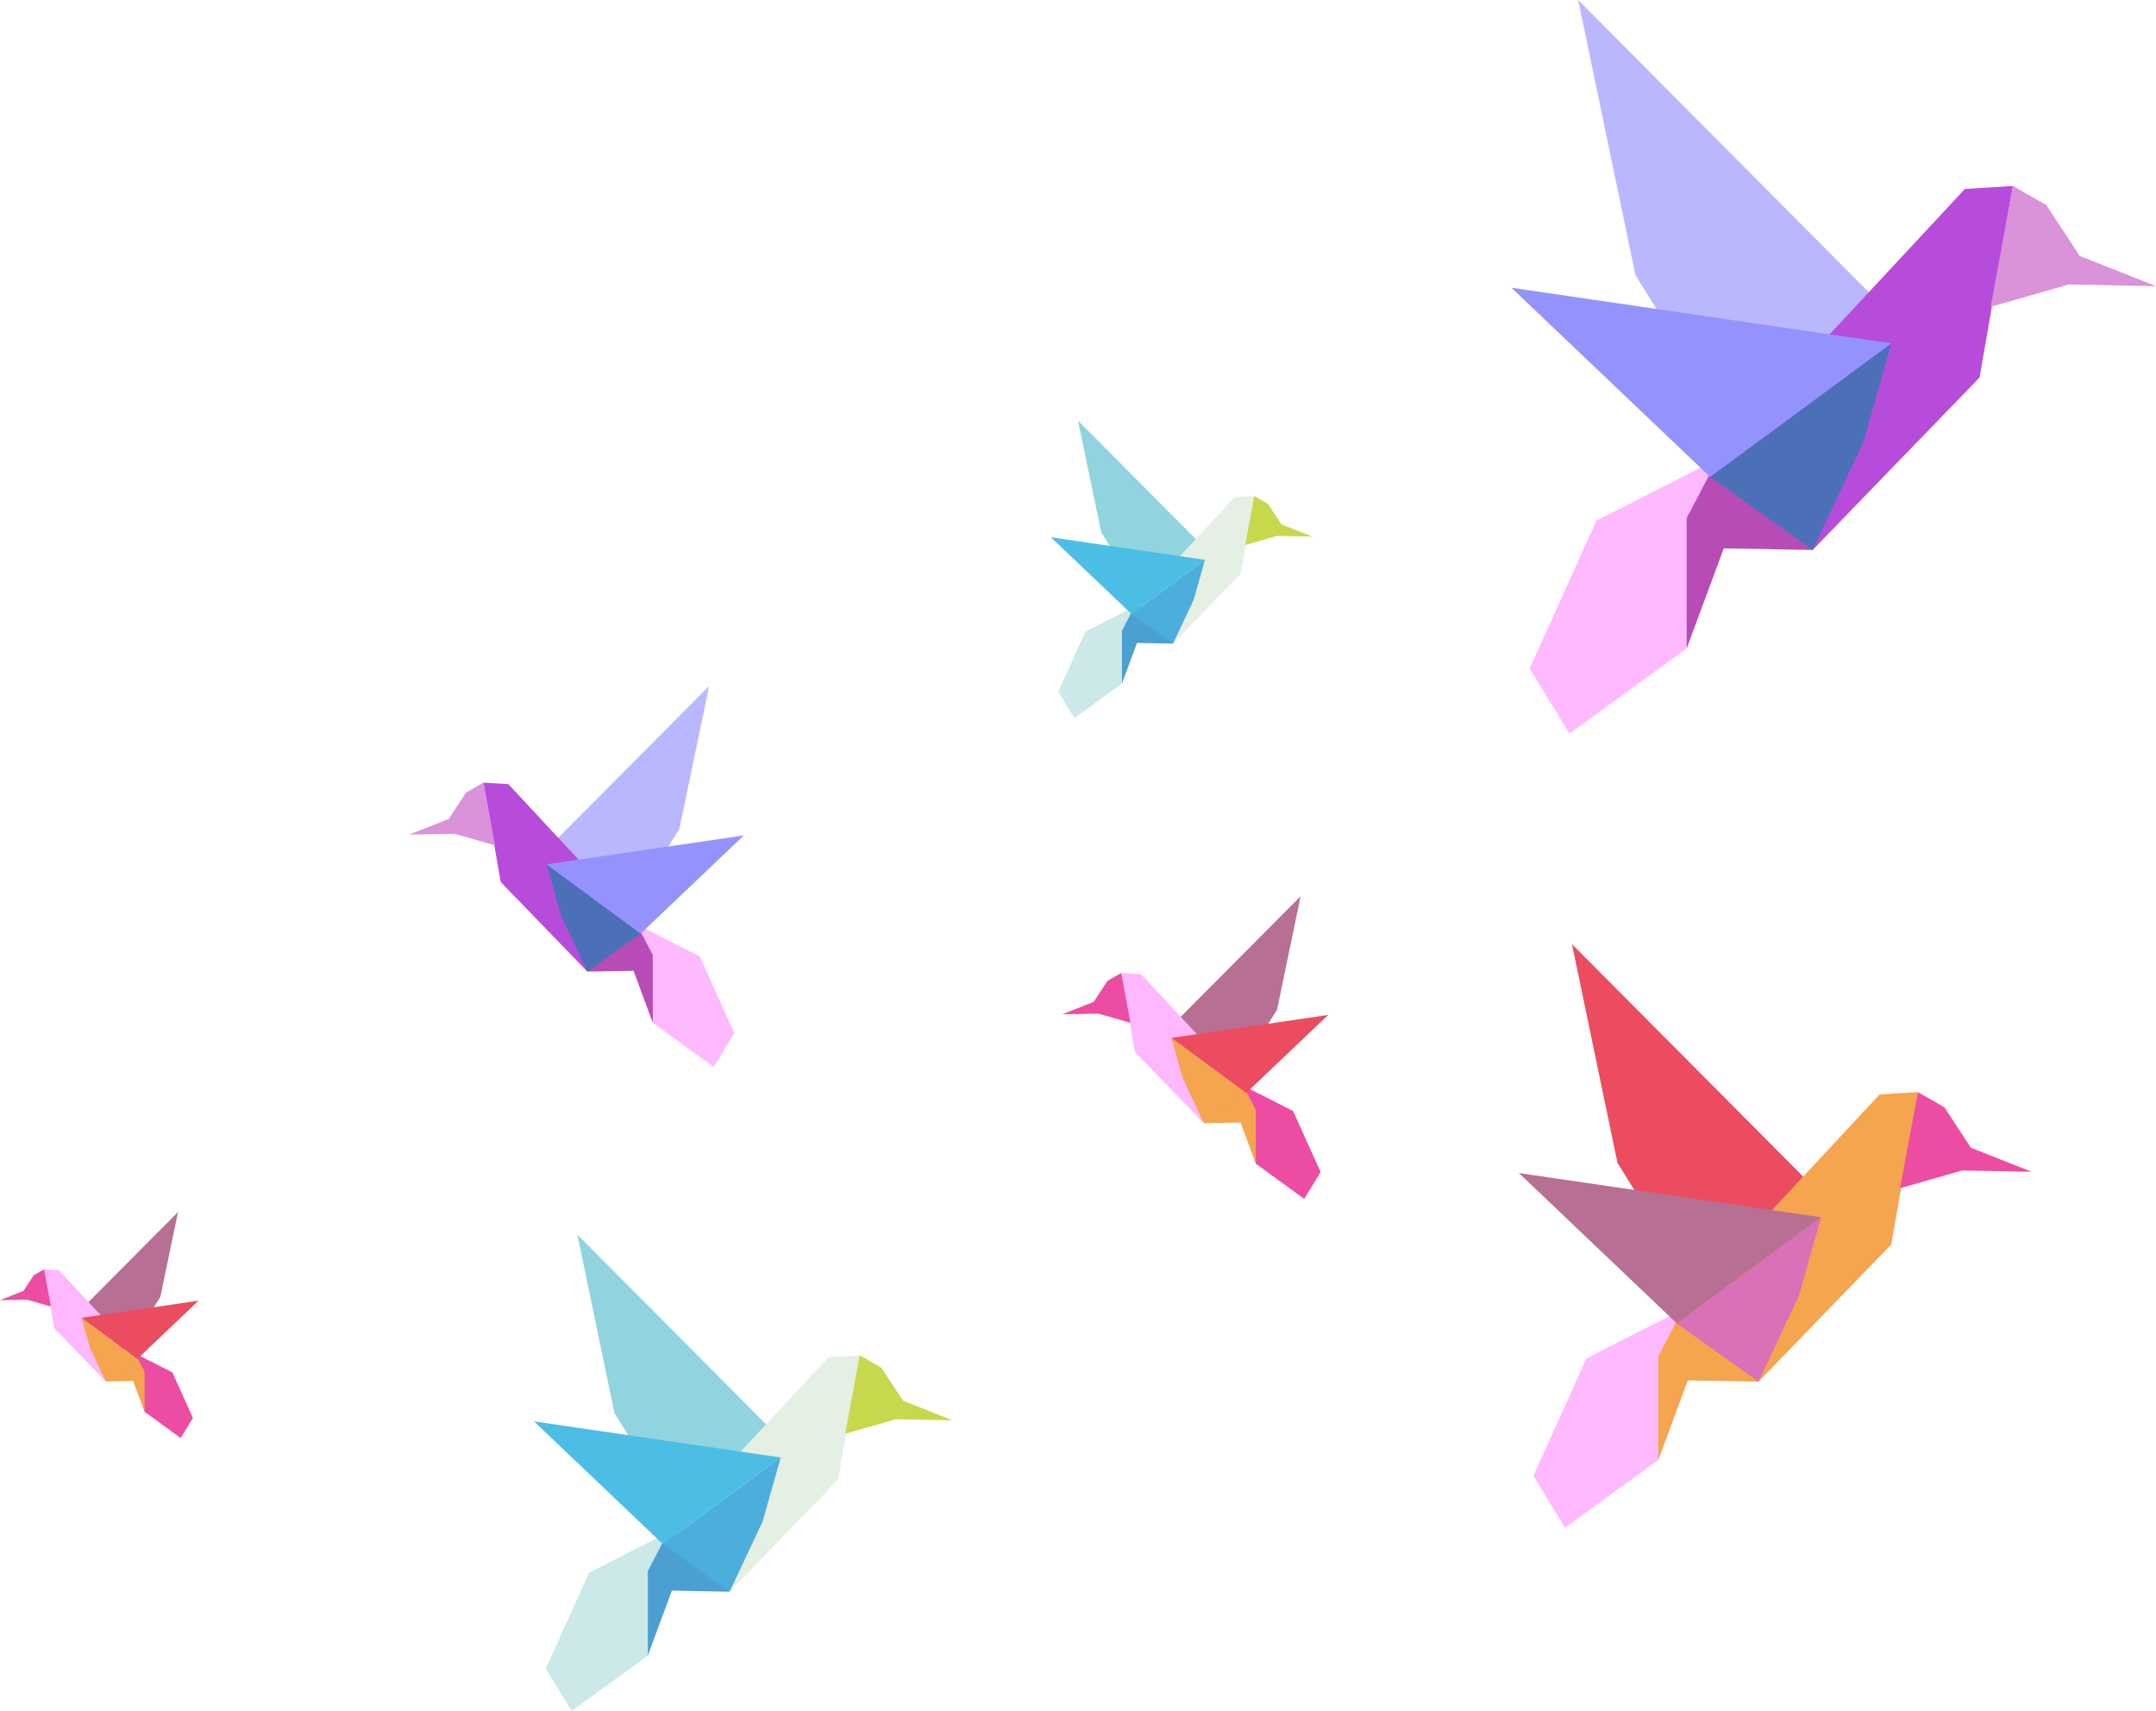 <?xml version="1.0" encoding="UTF-8" standalone="no"?>
<!-- Created with Inkscape (http://www.inkscape.org/) -->

<svg
   xmlns:dc="http://purl.org/dc/elements/1.1/"
   xmlns:cc="http://creativecommons.org/ns#"
   xmlns:rdf="http://www.w3.org/1999/02/22-rdf-syntax-ns#"
   xmlns:svg="http://www.w3.org/2000/svg"
   xmlns="http://www.w3.org/2000/svg"
   xmlns:sodipodi="http://sodipodi.sourceforge.net/DTD/sodipodi-0.dtd"
   xmlns:inkscape="http://www.inkscape.org/namespaces/inkscape"
   width="165.273mm"
   height="131.158mm"
   viewBox="0 0 585.614 464.732"
   id="svg2"
   version="1.1"
   inkscape:version="0.91 r13725"
   sodipodi:docname="poly birds.svg">
  <defs
     id="defs4" />
  <sodipodi:namedview
     id="base"
     pagecolor="#ffffff"
     bordercolor="#666666"
     borderopacity="1.0"
     inkscape:pageopacity="0.0"
     inkscape:pageshadow="2"
     inkscape:zoom="1.6376704"
     inkscape:cx="263.42367"
     inkscape:cy="249.6414"
     inkscape:document-units="px"
     inkscape:current-layer="layer1"
     showgrid="false"
     inkscape:snap-bbox="false"
     inkscape:bbox-nodes="true"
     inkscape:object-nodes="true"
     inkscape:snap-global="false"
     fit-margin-top="0"
     fit-margin-left="0"
     fit-margin-right="0"
     fit-margin-bottom="0"
     inkscape:window-width="1920"
     inkscape:window-height="1017"
     inkscape:window-x="-8"
     inkscape:window-y="-8"
     inkscape:window-maximized="1" />
  <g
     inkscape:label="Poly"
     inkscape:groupmode="layer"
     id="layer1"
     style="display:inline"
     transform="translate(-6.998,-234.326)">
    <g
       id="bird01_1"
       inkscape:export-xdpi="72"
       inkscape:export-ydpi="72"
       style="opacity:0.7">
      <path
         inkscape:connector-curvature="0"
         id="path4349"
         d="m 435.662,234.326 80.742,81.174 -36.269,40.155 -28.929,-46.632 z"
         style="fill:#9b9aff;fill-opacity:1;fill-rule:evenodd;stroke:none;stroke-width:0.1;stroke-linecap:butt;stroke-linejoin:miter;stroke-opacity:1" />
      <path
         inkscape:connector-curvature="0"
         id="path4361"
         d="m 465.142,410.444 -31.855,23.146 -10.794,-17.703 18.135,-40.155 39.508,-20.078 z"
         style="fill:#ff9bff;fill-opacity:1;fill-rule:evenodd;stroke:none;stroke-width:0.1;stroke-linecap:butt;stroke-linejoin:miter;stroke-opacity:1" />
      <path
         inkscape:connector-curvature="0"
         id="path4359"
         d="m 474.954,356.302 -9.811,18.726 0,35.416 10.075,-27.173 24.131,0.449 z"
         style="fill:#990099;fill-opacity:1;fill-rule:evenodd;stroke:none;stroke-width:0.1;stroke-linecap:butt;stroke-linejoin:miter;stroke-opacity:1" />
      <path
         inkscape:connector-curvature="0"
         id="path4357"
         d="m 553.753,284.843 -13.046,0.805 -65.753,70.654 24.395,27.418 45.336,-46.848 z"
         style="fill:#9900cc;fill-opacity:1;fill-rule:evenodd;stroke:none;stroke-width:0.1;stroke-linecap:butt;stroke-linejoin:miter;stroke-opacity:1" />
      <path
         inkscape:connector-curvature="0"
         id="path4353"
         d="M 520.722,327.589 513.166,354.359 499.349,383.72 471.499,363.858 Z"
         style="fill:#003399;fill-opacity:1;fill-rule:evenodd;stroke:none;stroke-width:0.1;stroke-linecap:butt;stroke-linejoin:miter;stroke-opacity:1" />
      <path
         inkscape:connector-curvature="0"
         id="path4351"
         d="m 417.527,312.477 103.194,15.112 -49.222,36.269 z"
         style="fill:#6665fe;fill-opacity:1;fill-rule:evenodd;stroke:none;stroke-width:0.1;stroke-linecap:butt;stroke-linejoin:miter;stroke-opacity:1" />
      <path
         inkscape:connector-curvature="0"
         id="path4355"
         d="m 553.753,284.843 -6.045,32.815 21.157,-6.045 23.748,0.432 -20.725,-8.204 -9.067,-13.817 z"
         style="fill:#cb64cc;fill-opacity:1;fill-rule:evenodd;stroke:none;stroke-width:0.1;stroke-linecap:butt;stroke-linejoin:miter;stroke-opacity:1" />
    </g>
    <g
       id="bird01_2"
       inkscape:export-xdpi="72"
       inkscape:export-ydpi="72"
       style="opacity:0.7">
      <path
         style="fill:#9b9aff;fill-opacity:1;fill-rule:evenodd;stroke:none;stroke-width:0.1;stroke-linecap:butt;stroke-linejoin:miter;stroke-opacity:1"
         d="m 199.615,420.672 -41.922,42.146 18.831,20.849 15.02,-24.212 z"
         id="path4374"
         inkscape:connector-curvature="0" />
      <path
         style="fill:#ff9bff;fill-opacity:1;fill-rule:evenodd;stroke:none;stroke-width:0.1;stroke-linecap:butt;stroke-linejoin:miter;stroke-opacity:1"
         d="m 184.308,512.114 16.539,12.018 5.605,-9.191 -9.416,-20.849 -20.513,-10.424 z"
         id="path4376"
         inkscape:connector-curvature="0" />
      <path
         style="fill:#990099;fill-opacity:1;fill-rule:evenodd;stroke:none;stroke-width:0.1;stroke-linecap:butt;stroke-linejoin:miter;stroke-opacity:1"
         d="m 179.214,484.003 5.094,9.723 0,18.388 -5.231,-14.108 -12.529,0.233 z"
         id="path4378"
         inkscape:connector-curvature="0" />
      <path
         style="fill:#9900cc;fill-opacity:1;fill-rule:evenodd;stroke:none;stroke-width:0.1;stroke-linecap:butt;stroke-linejoin:miter;stroke-opacity:1"
         d="m 138.301,446.901 6.773,0.418 34.14,36.684 -12.666,14.236 -23.539,-24.324 z"
         id="path4380"
         inkscape:connector-curvature="0" />
      <path
         style="fill:#003399;fill-opacity:1;fill-rule:evenodd;stroke:none;stroke-width:0.1;stroke-linecap:butt;stroke-linejoin:miter;stroke-opacity:1"
         d="m 155.451,469.095 3.923,13.899 7.174,15.244 14.46,-10.312 z"
         id="path4382"
         inkscape:connector-curvature="0" />
      <path
         style="fill:#6665fe;fill-opacity:1;fill-rule:evenodd;stroke:none;stroke-width:0.1;stroke-linecap:butt;stroke-linejoin:miter;stroke-opacity:1"
         d="m 209.03,461.249 -53.579,7.846 25.557,18.831 z"
         id="path4384"
         inkscape:connector-curvature="0" />
      <path
         style="fill:#cb64cc;fill-opacity:1;fill-rule:evenodd;stroke:none;stroke-width:0.1;stroke-linecap:butt;stroke-linejoin:miter;stroke-opacity:1"
         d="m 138.301,446.901 3.139,17.038 -10.985,-3.139 -12.33,0.224 10.761,-4.259 4.708,-7.174 z"
         id="path4386"
         inkscape:connector-curvature="0" />
    </g>
    <g
       id="bird04_1"
       inkscape:export-xdpi="72"
       inkscape:export-ydpi="72"
       style="opacity:0.7">
      <path
         inkscape:connector-curvature="0"
         id="path4390"
         d="m 163.807,569.642 52.439,52.72 -23.556,26.079 -18.788,-30.286 z"
         style="fill:#61c2d2;fill-opacity:1;fill-rule:evenodd;stroke:none;stroke-width:0.1;stroke-linecap:butt;stroke-linejoin:miter;stroke-opacity:1" />
      <path
         inkscape:connector-curvature="0"
         id="path4392"
         d="m 182.954,684.025 -20.689,15.032 -7.011,-11.497 11.778,-26.079 25.659,-13.04 z"
         style="fill:#b6dede;fill-opacity:1;fill-rule:evenodd;stroke:none;stroke-width:0.1;stroke-linecap:butt;stroke-linejoin:miter;stroke-opacity:1" />
      <path
         inkscape:connector-curvature="0"
         id="path4394"
         d="m 189.326,648.862 -6.372,12.162 0,23.002 6.544,-17.648 15.672,0.291 z"
         style="fill:#0078bd;fill-opacity:1;fill-rule:evenodd;stroke:none;stroke-width:0.1;stroke-linecap:butt;stroke-linejoin:miter;stroke-opacity:1" />
      <path
         inkscape:connector-curvature="0"
         id="path4396"
         d="m 240.503,602.452 -8.473,0.523 -42.705,45.887 15.844,17.807 29.444,-30.426 z"
         style="fill:#d7ead7;fill-opacity:1;fill-rule:evenodd;stroke:none;stroke-width:0.1;stroke-linecap:butt;stroke-linejoin:miter;stroke-opacity:1" />
      <path
         inkscape:connector-curvature="0"
         id="path4398"
         d="m 219.051,630.213 -4.907,17.386 -8.974,19.069 -18.087,-12.899 z"
         style="fill:#008bce;fill-opacity:1;fill-rule:evenodd;stroke:none;stroke-width:0.1;stroke-linecap:butt;stroke-linejoin:miter;stroke-opacity:1" />
      <path
         inkscape:connector-curvature="0"
         id="path4400"
         d="m 152.03,620.399 67.021,9.815 -31.968,23.556 z"
         style="fill:#00a2db;fill-opacity:1;fill-rule:evenodd;stroke:none;stroke-width:0.1;stroke-linecap:butt;stroke-linejoin:miter;stroke-opacity:1" />
      <path
         inkscape:connector-curvature="0"
         id="path4402"
         d="m 240.503,602.452 -3.926,21.312 13.741,-3.926 15.423,0.28 -13.46,-5.328 -5.889,-8.974 z"
         style="fill:#b1c700;fill-opacity:1;fill-rule:evenodd;stroke:none;stroke-width:0.1;stroke-linecap:butt;stroke-linejoin:miter;stroke-opacity:1" />
    </g>
    <g
       id="bird03_1"
       inkscape:export-xdpi="72"
       inkscape:export-ydpi="72"
       style="opacity:0.7">
      <path
         inkscape:connector-curvature="0"
         id="path4406"
         d="m 433.976,490.773 64.231,64.574 -28.852,31.944 -23.013,-37.096 z"
         style="fill:#e3001b;fill-opacity:1;fill-rule:evenodd;stroke:none;stroke-width:0.1;stroke-linecap:butt;stroke-linejoin:miter;stroke-opacity:1" />
      <path
         inkscape:connector-curvature="0"
         id="path4408"
         d="m 457.428,630.877 -25.341,18.413 -8.587,-14.083 14.426,-31.944 31.428,-15.972 z"
         style="fill:#ff9bff;fill-opacity:1;fill-rule:evenodd;stroke:none;stroke-width:0.1;stroke-linecap:butt;stroke-linejoin:miter;stroke-opacity:1" />
      <path
         inkscape:connector-curvature="0"
         id="path4410"
         d="m 465.233,587.807 -7.805,14.897 0,28.174 8.015,-21.616 19.197,0.357 z"
         style="fill:#ef7f01;fill-opacity:1;fill-rule:evenodd;stroke:none;stroke-width:0.1;stroke-linecap:butt;stroke-linejoin:miter;stroke-opacity:1" />
      <path
         inkscape:connector-curvature="0"
         id="path4412"
         d="m 527.918,530.961 -10.378,0.64 -52.307,56.206 19.407,21.811 36.065,-37.268 z"
         style="fill:#ef7f01;fill-opacity:1;fill-rule:evenodd;stroke:none;stroke-width:0.1;stroke-linecap:butt;stroke-linejoin:miter;stroke-opacity:1" />
      <path
         inkscape:connector-curvature="0"
         id="path4414"
         d="m 501.642,564.965 -6.011,21.296 -10.991,23.357 -22.154,-15.8 z"
         style="fill:#cb3398;fill-opacity:1;fill-rule:evenodd;stroke:none;stroke-width:0.1;stroke-linecap:butt;stroke-linejoin:miter;stroke-opacity:1" />
      <path
         inkscape:connector-curvature="0"
         id="path4416"
         d="m 419.55,552.943 82.092,12.022 -39.157,28.852 z"
         style="fill:#993365;fill-opacity:1;fill-rule:evenodd;stroke:none;stroke-width:0.1;stroke-linecap:butt;stroke-linejoin:miter;stroke-opacity:1" />
      <path
         inkscape:connector-curvature="0"
         id="path4418"
         d="m 527.918,530.961 -4.809,26.105 16.831,-4.809 18.891,0.343 -16.487,-6.526 -7.213,-10.991 z"
         style="fill:#e4027a;fill-opacity:1;fill-rule:evenodd;stroke:none;stroke-width:0.1;stroke-linecap:butt;stroke-linejoin:miter;stroke-opacity:1" />
    </g>
    <g
       id="bird02_1"
       inkscape:export-xdpi="72"
       inkscape:export-ydpi="72"
       style="opacity:0.7">
      <path
         style="fill:#993365;fill-opacity:1;fill-rule:evenodd;stroke:none;stroke-width:0.1;stroke-linecap:butt;stroke-linejoin:miter;stroke-opacity:1"
         d="m 360.277,477.761 -33.314,33.492 14.964,16.568 11.936,-19.24 z"
         id="path4422"
         inkscape:connector-curvature="0" />
      <path
         style="fill:#e4007b;fill-opacity:1;fill-rule:evenodd;stroke:none;stroke-width:0.1;stroke-linecap:butt;stroke-linejoin:miter;stroke-opacity:1"
         d="m 348.113,550.426 13.143,9.55 4.454,-7.304 -7.482,-16.568 -16.301,-8.284 z"
         id="path4424"
         inkscape:connector-curvature="0" />
      <path
         style="fill:#ef7f01;fill-opacity:1;fill-rule:evenodd;stroke:none;stroke-width:0.1;stroke-linecap:butt;stroke-linejoin:miter;stroke-opacity:1"
         d="m 344.065,528.088 4.048,7.726 0,14.612 -4.157,-11.211 -9.956,0.185 z"
         id="path4426"
         inkscape:connector-curvature="0" />
      <path
         style="fill:#ff99ff;fill-opacity:1;fill-rule:evenodd;stroke:none;stroke-width:0.1;stroke-linecap:butt;stroke-linejoin:miter;stroke-opacity:1"
         d="m 311.553,498.604 5.383,0.332 27.129,29.151 -10.065,11.312 -18.706,-19.329 z"
         id="path4428"
         inkscape:connector-curvature="0" />
      <path
         style="fill:#ef7f01;fill-opacity:1;fill-rule:evenodd;stroke:none;stroke-width:0.1;stroke-linecap:butt;stroke-linejoin:miter;stroke-opacity:1"
         d="m 325.181,516.241 3.118,11.045 5.701,12.114 11.491,-8.195 z"
         id="path4430"
         inkscape:connector-curvature="0" />
      <path
         style="fill:#e3001b;fill-opacity:1;fill-rule:evenodd;stroke:none;stroke-width:0.1;stroke-linecap:butt;stroke-linejoin:miter;stroke-opacity:1"
         d="m 367.759,510.006 -42.577,6.235 20.309,14.964 z"
         id="path4432"
         inkscape:connector-curvature="0" />
      <path
         style="fill:#e4017b;fill-opacity:1;fill-rule:evenodd;stroke:none;stroke-width:0.1;stroke-linecap:butt;stroke-linejoin:miter;stroke-opacity:1"
         d="m 311.553,498.604 2.494,13.539 -8.729,-2.494 -9.798,0.178 8.551,-3.385 3.741,-5.701 z"
         id="path4434"
         inkscape:connector-curvature="0" />
    </g>
    <g
       id="bird02_2"
       inkscape:export-xdpi="72"
       inkscape:export-ydpi="72"
       style="opacity:0.7">
      <path
         inkscape:connector-curvature="0"
         id="path4438"
         d="m 55.349,563.537 -24.874,25.007 11.173,12.37 8.912,-14.366 z"
         style="fill:#993365;fill-opacity:1;fill-rule:evenodd;stroke:none;stroke-width:0.1;stroke-linecap:butt;stroke-linejoin:miter;stroke-opacity:1" />
      <path
         inkscape:connector-curvature="0"
         id="path4440"
         d="m 46.267,617.794 9.813,7.13 3.325,-5.454 -5.587,-12.37 -12.171,-6.185 z"
         style="fill:#e4007b;fill-opacity:1;fill-rule:evenodd;stroke:none;stroke-width:0.1;stroke-linecap:butt;stroke-linejoin:miter;stroke-opacity:1" />
      <path
         inkscape:connector-curvature="0"
         id="path4442"
         d="m 43.245,601.114 3.022,5.769 0,10.911 -3.104,-8.371 -7.434,0.138 z"
         style="fill:#ef7f01;fill-opacity:1;fill-rule:evenodd;stroke:none;stroke-width:0.1;stroke-linecap:butt;stroke-linejoin:miter;stroke-opacity:1" />
      <path
         inkscape:connector-curvature="0"
         id="path4444"
         d="m 18.97,579.1 4.019,0.248 20.256,21.766 -7.515,8.446 -13.967,-14.432 z"
         style="fill:#ff99ff;fill-opacity:1;fill-rule:evenodd;stroke:none;stroke-width:0.1;stroke-linecap:butt;stroke-linejoin:miter;stroke-opacity:1" />
      <path
         inkscape:connector-curvature="0"
         id="path4446"
         d="m 29.145,592.269 2.328,8.247 4.256,9.045 8.579,-6.119 z"
         style="fill:#ef7f01;fill-opacity:1;fill-rule:evenodd;stroke:none;stroke-width:0.1;stroke-linecap:butt;stroke-linejoin:miter;stroke-opacity:1" />
      <path
         inkscape:connector-curvature="0"
         id="path4448"
         d="m 60.936,587.613 -31.791,4.656 15.164,11.173 z"
         style="fill:#e3001b;fill-opacity:1;fill-rule:evenodd;stroke:none;stroke-width:0.1;stroke-linecap:butt;stroke-linejoin:miter;stroke-opacity:1" />
      <path
         inkscape:connector-curvature="0"
         id="path4450"
         d="m 18.97,579.1 1.862,10.109 -6.518,-1.862 -7.316,0.133 6.385,-2.527 2.793,-4.256 z"
         style="fill:#e4017b;fill-opacity:1;fill-rule:evenodd;stroke:none;stroke-width:0.1;stroke-linecap:butt;stroke-linejoin:miter;stroke-opacity:1" />
    </g>
    <g
       id="bird04_2"
       inkscape:export-xdpi="72"
       inkscape:export-ydpi="72"
       style="opacity:0.7">
      <path
         style="fill:#61c2d2;fill-opacity:1;fill-rule:evenodd;stroke:none;stroke-width:0.1;stroke-linecap:butt;stroke-linejoin:miter;stroke-opacity:1"
         d="m 299.792,348.559 32.746,32.921 -14.71,16.286 -11.733,-18.912 z"
         id="path4454"
         inkscape:connector-curvature="0" />
      <path
         style="fill:#b6dede;fill-opacity:1;fill-rule:evenodd;stroke:none;stroke-width:0.1;stroke-linecap:butt;stroke-linejoin:miter;stroke-opacity:1"
         d="m 311.748,419.987 -12.919,9.387 -4.378,-7.18 7.355,-16.286 16.023,-8.143 z"
         id="path4456"
         inkscape:connector-curvature="0" />
      <path
         style="fill:#0078bd;fill-opacity:1;fill-rule:evenodd;stroke:none;stroke-width:0.1;stroke-linecap:butt;stroke-linejoin:miter;stroke-opacity:1"
         d="m 315.727,398.028 -3.979,7.595 0,14.364 4.086,-11.02 9.787,0.182 z"
         id="path4458"
         inkscape:connector-curvature="0" />
      <path
         style="fill:#d7ead7;fill-opacity:1;fill-rule:evenodd;stroke:none;stroke-width:0.1;stroke-linecap:butt;stroke-linejoin:miter;stroke-opacity:1"
         d="m 347.685,369.047 -5.291,0.326 -26.667,28.655 9.894,11.12 18.387,-19 z"
         id="path4460"
         inkscape:connector-curvature="0" />
      <path
         style="fill:#008bce;fill-opacity:1;fill-rule:evenodd;stroke:none;stroke-width:0.1;stroke-linecap:butt;stroke-linejoin:miter;stroke-opacity:1"
         d="m 334.289,386.383 -3.064,10.857 -5.604,11.908 -11.295,-8.055 z"
         id="path4462"
         inkscape:connector-curvature="0" />
      <path
         style="fill:#00a2db;fill-opacity:1;fill-rule:evenodd;stroke:none;stroke-width:0.1;stroke-linecap:butt;stroke-linejoin:miter;stroke-opacity:1"
         d="m 292.437,380.254 41.852,6.129 -19.963,14.71 z"
         id="path4464"
         inkscape:connector-curvature="0" />
      <path
         style="fill:#b1c700;fill-opacity:1;fill-rule:evenodd;stroke:none;stroke-width:0.1;stroke-linecap:butt;stroke-linejoin:miter;stroke-opacity:1"
         d="m 347.685,369.047 -2.452,13.309 8.581,-2.452 9.631,0.175 -8.405,-3.327 -3.677,-5.604 z"
         id="path4466"
         inkscape:connector-curvature="0" />
    </g>
  </g>
</svg>
